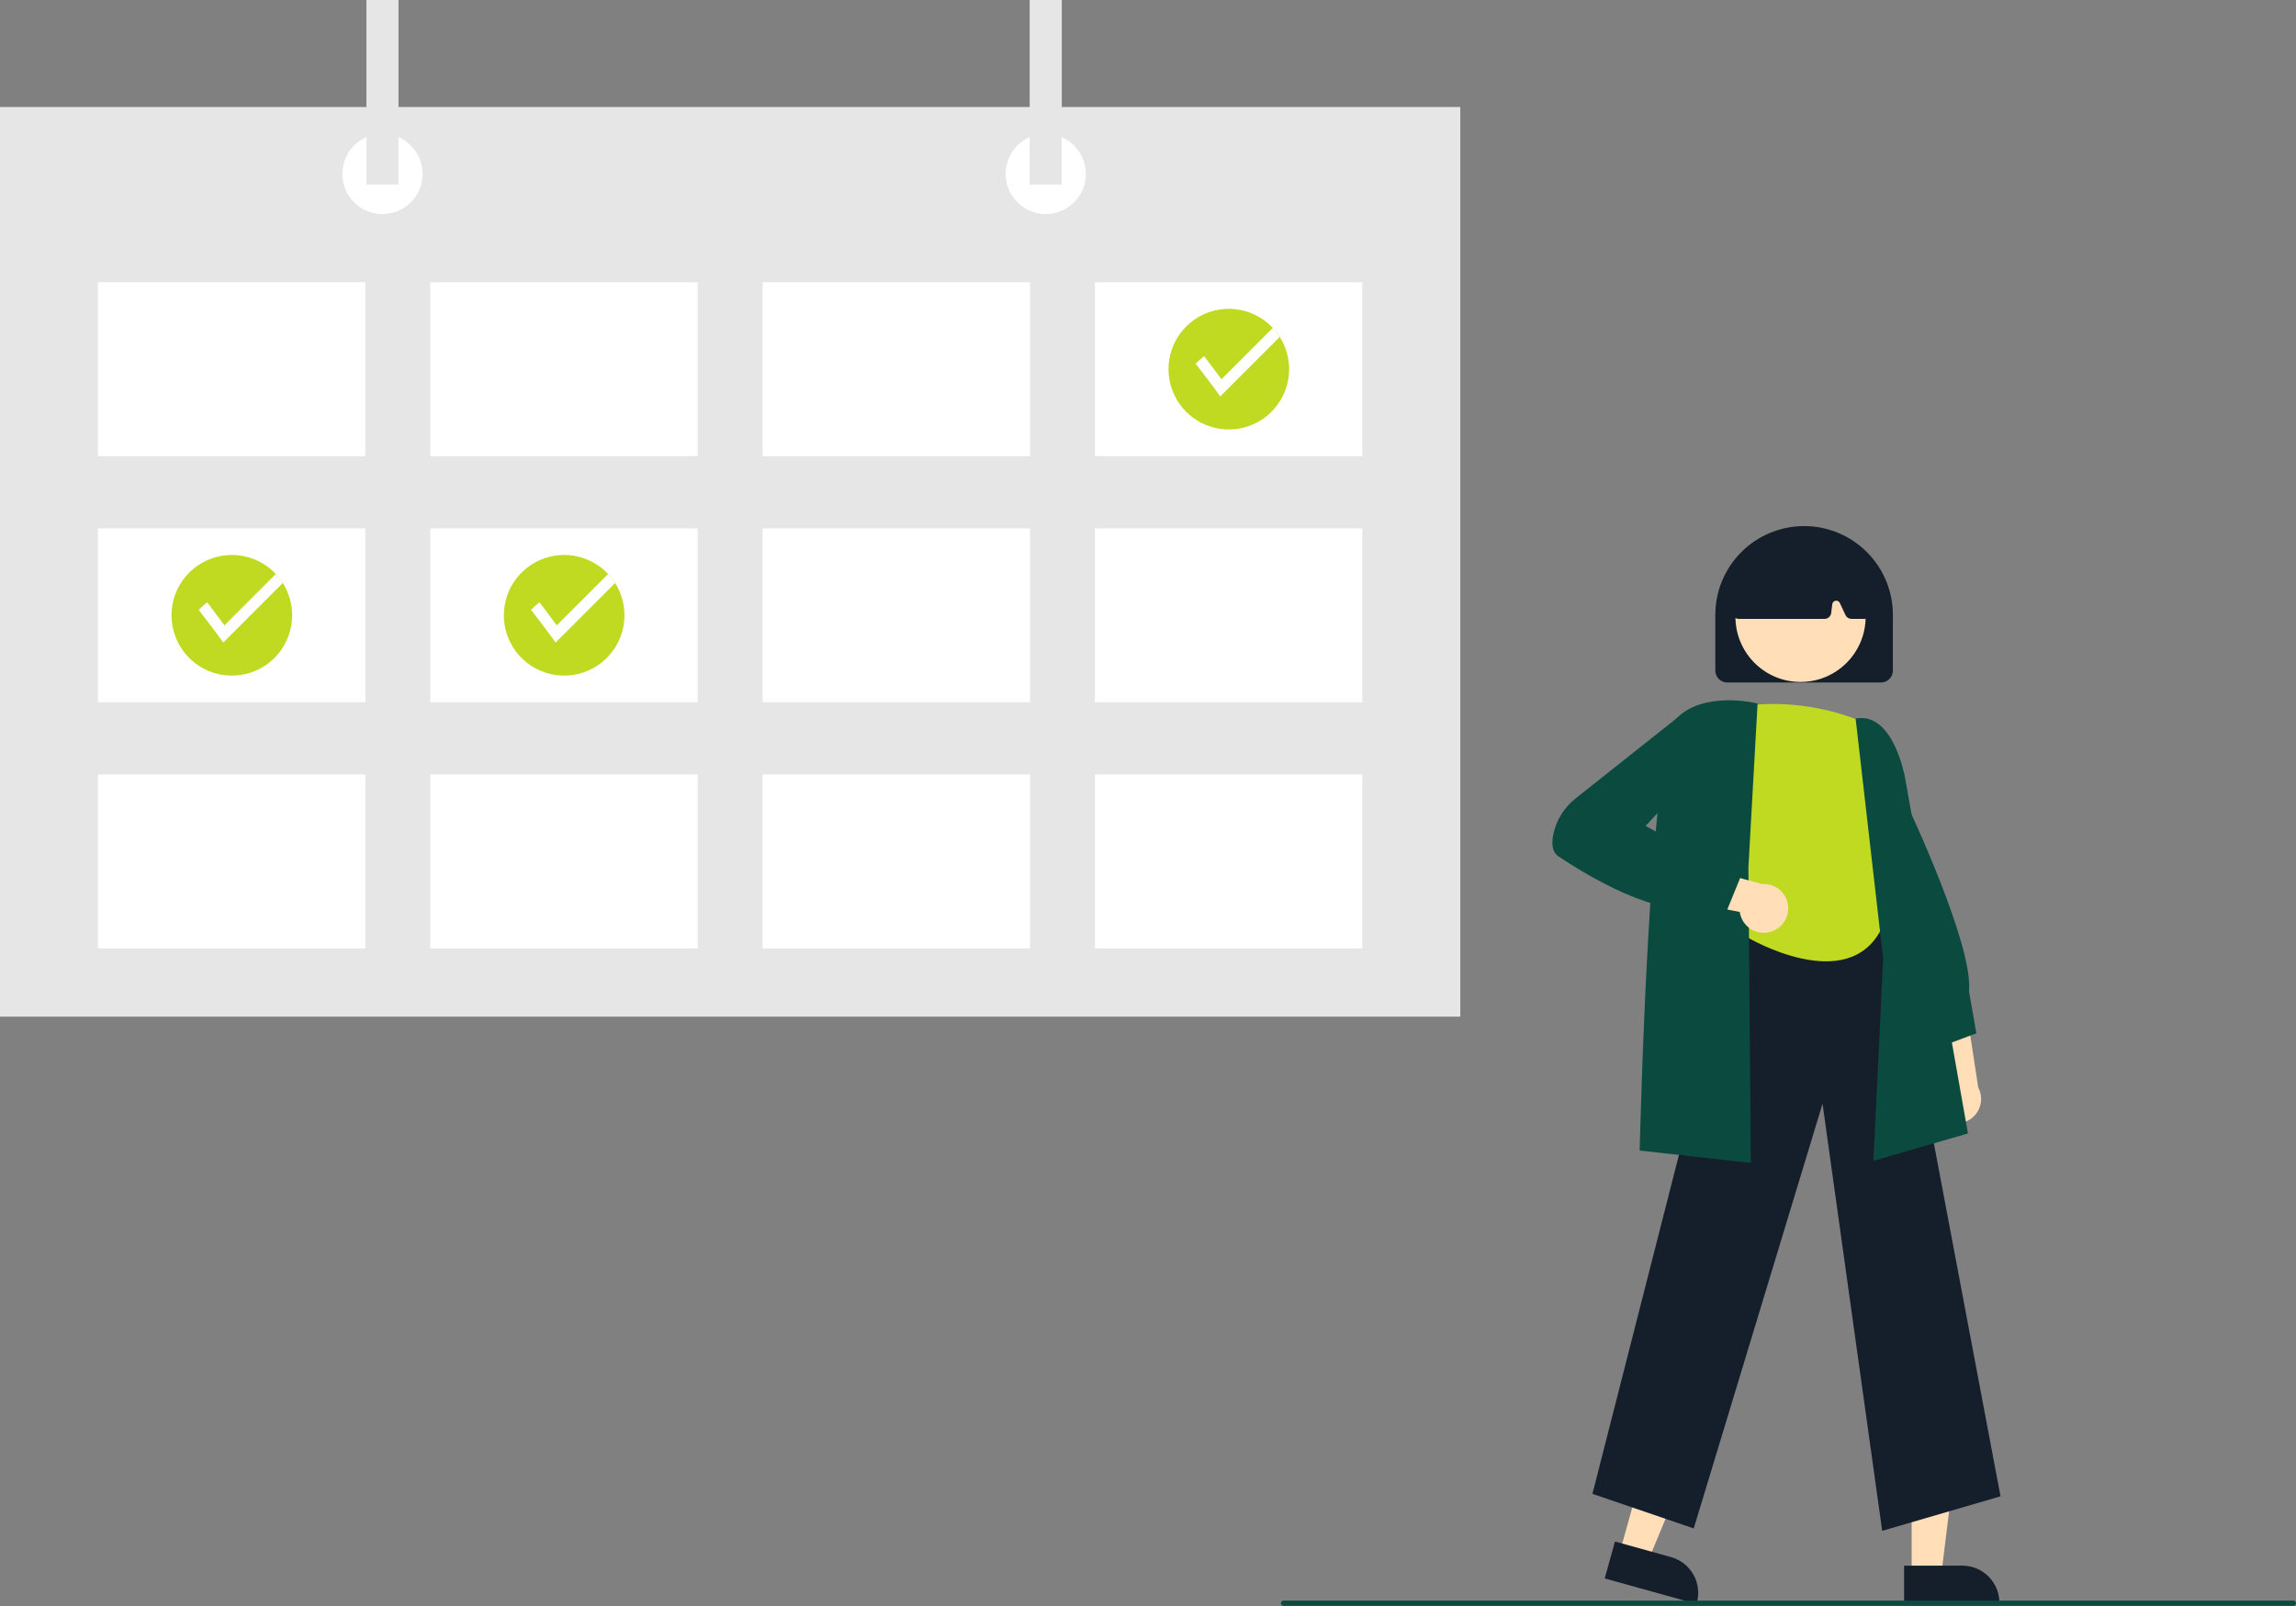 <svg width="486" height="340" viewBox="0 0 486 340" fill="none" xmlns="http://www.w3.org/2000/svg">
<rect x="0" y="0" width="486" height="340" fill="#808080" stroke="none"/>
<g clip-path="url(#clip0_5033_80562)">
<path d="M410.344 236.102C409.841 235.545 409.465 234.885 409.245 234.168C409.024 233.451 408.963 232.694 409.066 231.951C409.17 231.207 409.435 230.496 409.842 229.866C410.25 229.236 410.791 228.704 411.427 228.306L407.359 210.523L416.233 213.845L418.736 230.222C419.333 231.335 419.502 232.629 419.21 233.858C418.917 235.087 418.185 236.166 417.15 236.891C416.116 237.616 414.852 237.936 413.597 237.79C412.343 237.645 411.185 237.044 410.344 236.102Z" fill="#FFDEB8"/>
<path d="M409.73 221.988L401.929 206.899L402.984 168.902L403.485 169.959C404.069 171.19 417.757 200.181 416.781 209.887L418.345 218.756L409.73 221.988Z" fill="#0A4A3F"/>
<path d="M404.644 333.505H410.899L413.875 309.365L404.643 309.366L404.644 333.505Z" fill="#FFDEB8"/>
<path d="M403.048 331.463L415.367 331.463H415.368C417.45 331.463 419.446 332.29 420.919 333.763C422.391 335.236 423.218 337.234 423.218 339.317V339.572L403.048 339.573L403.048 331.463Z" fill="#151E2B"/>
<path d="M342.838 328.749L348.865 330.426L358.196 307.967L349.301 305.492L342.838 328.749Z" fill="#FFDEB8"/>
<path d="M341.848 326.354L353.716 329.655L353.717 329.656C355.723 330.214 357.425 331.546 358.449 333.36C359.473 335.174 359.735 337.32 359.177 339.327L359.109 339.573L339.676 334.167L341.848 326.354Z" fill="#151E2B"/>
<path d="M398.407 324.094L385.783 233.659L358.516 323.583L337.077 316.258L367.805 195.848L368.007 195.834L400.197 193.594L423.454 316.785L398.407 324.094Z" fill="#151E2B"/>
<path d="M395.068 153.235C395.068 153.235 383.333 147.109 367.516 149.661C367.516 149.661 359.098 169.982 367.516 178.071L369.812 198.412C369.812 198.412 391.242 211.174 398.385 196.37L397.364 179.524C397.364 179.524 402.467 171.445 398.385 165.53C395.938 161.917 394.771 157.589 395.068 153.235Z" fill="#C0D921"/>
<path d="M396.555 245.755L398.615 202.994L392.785 152.124L393.053 152.083C400.7 150.93 403.152 164.11 403.253 164.671L416.563 239.961L396.555 245.755Z" fill="#0A4A3F"/>
<path d="M370.606 246.2L347.076 243.585L347.082 243.327C347.166 239.842 349.191 157.9 354.866 152.097C360.574 146.259 371.346 148.785 371.802 148.896L372.029 148.95L370.092 183.623L370.606 246.2Z" fill="#0A4A3F"/>
<path d="M374.939 197.225C374.227 197.459 373.471 197.534 372.727 197.444C371.982 197.355 371.266 197.103 370.629 196.706C369.992 196.31 369.45 195.778 369.041 195.15C368.631 194.521 368.365 193.81 368.26 193.067L350.367 189.559L357.006 182.797L372.98 187.164C374.239 187.07 375.489 187.442 376.493 188.209C377.497 188.975 378.184 190.084 378.426 191.324C378.668 192.564 378.446 193.85 377.803 194.937C377.161 196.025 376.142 196.839 374.939 197.225Z" fill="#FFDEB8"/>
<path d="M365.391 193.12L359.561 191.866C350.954 194.456 335.931 185.339 329.859 181.289C328.717 180.527 328.346 179.017 328.758 176.802C329.365 173.704 331.072 170.93 333.564 168.992L354.948 152.028L360.346 151.125L361.949 160.215L348.324 174.856L368.381 185.778L365.391 193.12Z" fill="#0A4A3F"/>
<path d="M363.085 141.966V130.179C363.085 125.193 365.065 120.41 368.59 116.884C372.114 113.358 376.894 111.377 381.879 111.377C386.863 111.377 391.643 113.358 395.167 116.884C398.692 120.41 400.672 125.193 400.672 130.179V141.966C400.671 142.636 400.405 143.278 399.931 143.751C399.458 144.225 398.816 144.491 398.147 144.492H365.61C364.941 144.491 364.299 144.225 363.826 143.751C363.352 143.278 363.086 142.636 363.085 141.966Z" fill="#151E2B"/>
<path d="M381.123 144.375C388.733 144.375 394.902 138.203 394.902 130.59C394.902 122.977 388.733 116.805 381.123 116.805C373.514 116.805 367.345 122.977 367.345 130.59C367.345 138.203 373.514 144.375 381.123 144.375Z" fill="#FFDEB8"/>
<path d="M366.967 130.537C366.835 130.385 366.737 130.207 366.681 130.014C366.624 129.821 366.61 129.618 366.638 129.419L368.27 118.047C368.303 117.816 368.392 117.596 368.531 117.408C368.669 117.22 368.853 117.07 369.064 116.97C377.395 113.069 385.843 113.065 394.174 116.956C394.395 117.06 394.585 117.221 394.725 117.421C394.866 117.621 394.952 117.855 394.975 118.098L396.065 129.484C396.083 129.679 396.061 129.875 396 130.061C395.938 130.247 395.838 130.417 395.707 130.562C395.575 130.707 395.415 130.822 395.236 130.901C395.057 130.98 394.864 131.021 394.669 131.021H391.905C391.639 131.021 391.378 130.944 391.153 130.801C390.928 130.658 390.748 130.453 390.635 130.212L389.442 127.655C389.365 127.49 389.236 127.354 389.075 127.268C388.914 127.182 388.729 127.151 388.549 127.18C388.368 127.208 388.202 127.294 388.075 127.425C387.948 127.557 387.867 127.726 387.845 127.907L387.609 129.792C387.566 130.131 387.401 130.443 387.145 130.669C386.889 130.896 386.559 131.021 386.217 131.021H368.027C367.826 131.021 367.627 130.978 367.444 130.895C367.261 130.811 367.098 130.689 366.967 130.537Z" fill="#151E2B"/>
<path d="M309.104 22.656H0V215.235H309.104V22.656Z" fill="#E6E6E6"/>
<path d="M77.34 59.756H20.728V96.572H77.34V59.756Z" fill="white"/>
<path d="M147.685 59.756H91.073V96.572H147.685V59.756Z" fill="white"/>
<path d="M218.031 59.756H161.418V96.572H218.031V59.756Z" fill="white"/>
<path d="M288.376 59.756H231.763V96.572H288.376V59.756Z" fill="white"/>
<path d="M77.34 111.865H20.728V148.682H77.34V111.865Z" fill="white"/>
<path d="M147.685 111.865H91.073V148.682H147.685V111.865Z" fill="white"/>
<path d="M218.031 111.865H161.418V148.682H218.031V111.865Z" fill="white"/>
<path d="M288.376 111.865H231.763V148.682H288.376V111.865Z" fill="white"/>
<path d="M77.34 163.975H20.728V200.791H77.34V163.975Z" fill="white"/>
<path d="M147.685 163.975H91.073V200.791H147.685V163.975Z" fill="white"/>
<path d="M218.031 163.975H161.418V200.791H218.031V163.975Z" fill="white"/>
<path d="M288.376 163.975H231.763V200.791H288.376V163.975Z" fill="white"/>
<path d="M80.956 45.312C85.646 45.312 89.448 41.509 89.448 36.816C89.448 32.124 85.646 28.32 80.956 28.32C76.266 28.32 72.464 32.124 72.464 36.816C72.464 41.509 76.266 45.312 80.956 45.312Z" fill="white"/>
<path d="M221.354 45.312C226.044 45.312 229.846 41.509 229.846 36.816C229.846 32.124 226.044 28.32 221.354 28.32C216.664 28.32 212.863 32.124 212.863 36.816C212.863 41.509 216.664 45.312 221.354 45.312Z" fill="white"/>
<path d="M84.353 0H77.559V39.082H84.353V0Z" fill="#E6E6E6"/>
<path d="M224.751 0H217.958V39.082H224.751V0Z" fill="#E6E6E6"/>
<path d="M272.872 78.164C272.869 81.239 271.756 84.211 269.739 86.532C267.722 88.853 264.935 90.368 261.891 90.798C258.847 91.229 255.75 90.545 253.169 88.874C250.588 87.203 248.697 84.656 247.842 81.701C246.988 78.746 247.228 75.582 248.518 72.791C249.809 69.999 252.063 67.767 254.866 66.504C257.67 65.242 260.834 65.034 263.779 65.919C266.723 66.804 269.249 68.722 270.893 71.322C272.188 73.368 272.874 75.741 272.872 78.164Z" fill="#C0D921"/>
<path d="M270.893 71.321L258.291 83.927C257.499 82.701 253.087 76.999 253.087 76.999C253.652 76.427 254.256 75.894 254.893 75.404L258.552 80.285L269.417 69.414C269.969 70.002 270.463 70.64 270.893 71.321Z" fill="white"/>
<path d="M132.181 130.273C132.178 133.349 131.066 136.32 129.049 138.641C127.032 140.963 124.245 142.477 121.201 142.908C118.157 143.338 115.06 142.655 112.479 140.983C109.898 139.312 108.007 136.765 107.152 133.81C106.298 130.856 106.538 127.692 107.828 124.9C109.118 122.108 111.372 119.876 114.176 118.614C116.979 117.351 120.144 117.143 123.088 118.028C126.033 118.913 128.559 120.832 130.203 123.431C131.498 125.478 132.184 127.851 132.181 130.273Z" fill="#C0D921"/>
<path d="M130.203 123.431L117.601 136.037C116.809 134.81 112.396 129.108 112.396 129.108C112.962 128.537 113.565 128.004 114.202 127.513L117.862 132.394L128.727 121.523C129.278 122.111 129.772 122.75 130.203 123.431Z" fill="white"/>
<path d="M61.836 130.273C61.833 133.349 60.721 136.32 58.704 138.642C56.686 140.963 53.9 142.478 50.856 142.908C47.812 143.338 44.714 142.655 42.133 140.984C39.553 139.312 37.661 136.765 36.807 133.811C35.952 130.856 36.192 127.692 37.483 124.9C38.773 122.108 41.027 119.876 43.831 118.614C46.634 117.351 49.799 117.143 52.743 118.028C55.687 118.913 58.214 120.832 59.858 123.431C61.152 125.478 61.838 127.851 61.836 130.273Z" fill="#C0D921"/>
<path d="M59.858 123.431L47.256 136.037C46.464 134.81 42.051 129.108 42.051 129.108C42.617 128.537 43.22 128.004 43.857 127.513L47.516 132.394L58.382 121.523C58.933 122.111 59.427 122.75 59.858 123.431Z" fill="white"/>
<path d="M485.439 339.982H271.703C271.554 339.982 271.412 339.923 271.306 339.818C271.201 339.712 271.142 339.569 271.142 339.421C271.142 339.272 271.201 339.129 271.306 339.024C271.412 338.919 271.554 338.859 271.703 338.859H485.439C485.588 338.859 485.73 338.919 485.836 339.024C485.941 339.129 486 339.272 486 339.421C486 339.569 485.941 339.712 485.836 339.818C485.73 339.923 485.588 339.982 485.439 339.982Z" fill="#0A4A3F"/>
</g>
<defs>
<clipPath id="clip0_5033_80562">
<rect width="486" height="339.982" fill="white"/>
</clipPath>
</defs>
</svg>
